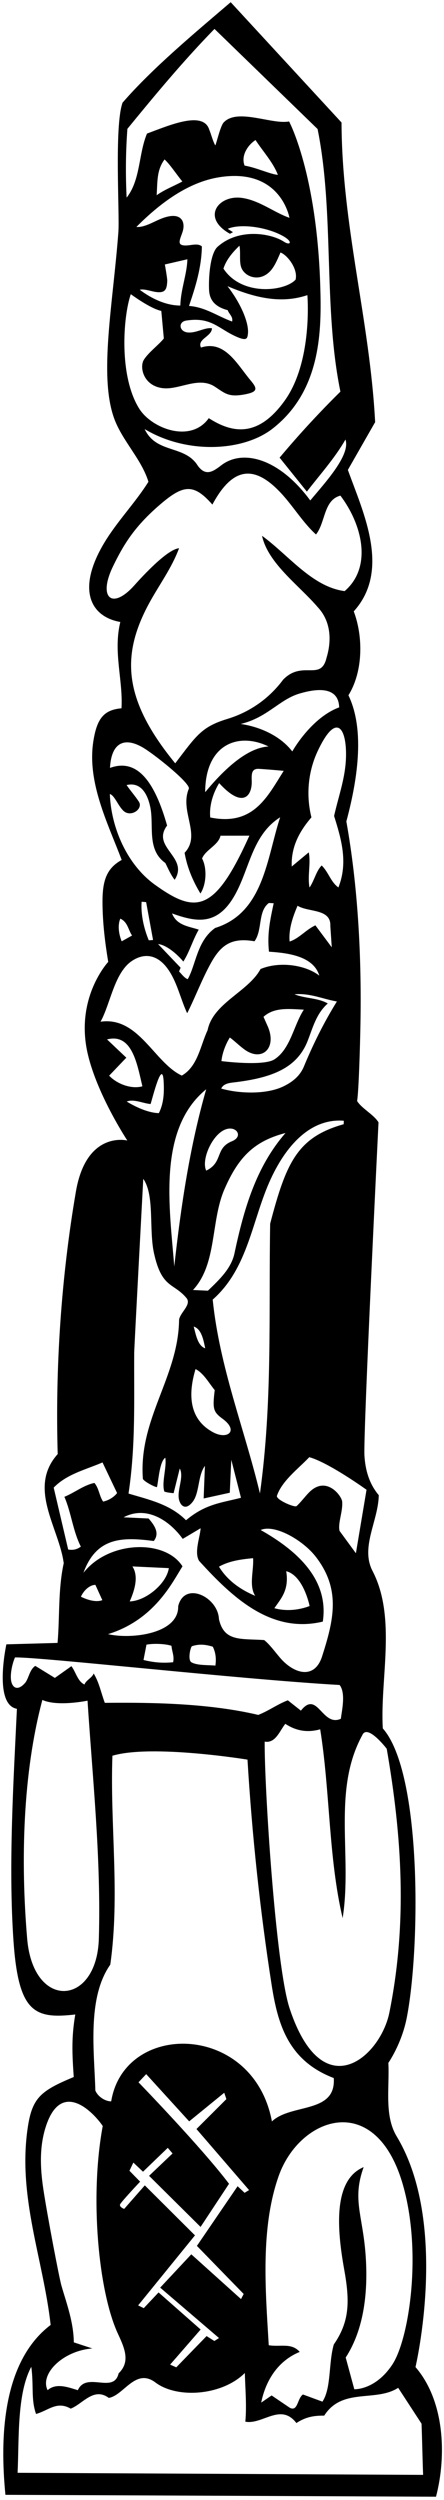 <?xml version="1.0" encoding="UTF-8"?>
<svg xmlns="http://www.w3.org/2000/svg" xmlns:xlink="http://www.w3.org/1999/xlink" width="124pt" height="698pt" viewBox="0 0 124 698" version="1.1">
<g id="surface1">
<path style=" stroke:none;fill-rule:nonzero;fill:rgb(0%,0%,0%);fill-opacity:1;" d="M 116.039 660.906 C 116.039 660.906 125.473 620.871 110.793 596.512 C 107.273 590.672 108.812 582.957 108.461 575.973 C 108.461 575.973 112.125 570.746 113.566 563.539 C 117.336 544.668 117.984 495.141 106.91 482.586 C 106.098 468.855 110.781 451.789 104.109 438.758 C 100.539 432.086 105.641 424.75 105.785 417.473 C 103.086 414.262 102.031 410.449 101.781 406.434 C 101.414 400.461 105.711 313.375 105.711 313.375 C 104.441 311.227 101.004 309.504 99.734 307.41 C 100.195 304.621 100.559 292.016 100.668 285.941 C 101.012 266.836 99.941 247.332 96.73 229.348 C 99.555 218.801 102.18 204.262 97.312 194.129 C 101.41 187.523 101.477 177.816 98.797 170.699 C 109.242 159.148 101.359 142.949 97.152 131.199 L 104.77 117.863 C 103.285 89.438 95.484 63.148 95.383 34.207 L 64.426 0.613 C 54.414 9.176 42.539 19.059 34.227 28.672 C 31.883 35.164 33.441 59.641 33.059 64.797 C 31.594 84.574 27.562 104.762 31.855 116.758 C 34.102 123.031 39.504 128.152 41.453 134.512 C 37.895 140.23 32.699 145.598 29.168 151.477 C 21.242 164.66 25.316 172.211 33.602 173.664 C 31.559 182.02 34.395 189.918 33.93 197.762 C 29.059 198.195 27.082 200.531 26.074 206.926 C 24.262 218.449 30.105 229.824 33.984 240.102 C 29.699 242.48 28.594 245.98 28.625 251.988 C 28.652 257.699 29.332 263.156 30.223 268.57 C 30.223 268.57 20.777 278.66 24.559 294.488 C 27.293 305.945 35.559 318.441 35.559 318.441 C 35.559 318.441 24.141 315.547 21.199 332.691 C 17.109 356.531 15.406 381.688 16.113 405.988 C 7.609 415.496 16.512 426.594 17.797 436.461 C 16.188 443.863 16.711 451.363 16.074 458.715 L 1.781 459.113 C 1.781 459.113 -1.902 475.938 4.723 477.117 C 3.812 496.621 2.305 520.711 3.762 541.875 C 5.148 561.992 9.648 563.77 21.023 562.461 C 19.953 568.719 20.129 573.242 20.594 579.918 C 11.383 583.758 8.992 585.68 7.75 594.027 C 4.867 613.387 12.094 630.785 14.145 649.141 C 0.652 659.383 -0.062 680.582 1.516 696.578 C 1.516 696.578 91.082 696.957 121.77 697.102 C 124.727 685.781 124.234 670.414 116.039 660.906 Z M 112.574 610.188 C 117.941 629.137 114.215 653.223 109.551 660.234 C 104.773 667.418 98.949 667.094 98.949 667.094 L 96.547 658.242 C 101.793 650.164 102.855 639.484 102.086 629.324 C 101.25 618.336 98.328 614.047 101.562 605.074 C 92.988 608.645 94.105 622.41 96.121 633.625 C 97.727 642.551 97.66 648.18 93.223 654.594 C 91.719 659.766 92.555 666.797 90.047 670.562 L 84.605 668.559 C 83.004 669.648 83.211 673.445 80.938 672.273 C 79.242 671.125 77.547 669.977 75.855 668.828 L 72.945 670.828 C 74.203 664.676 77.566 659.199 83.707 656.672 C 81.402 654.039 78.332 655.352 75.055 654.809 C 74.168 639.656 72.668 622.152 77.84 607.531 C 83.656 591.074 104.965 583.328 112.574 610.188 Z M 68.055 640.5 L 67.309 641.922 L 53.426 629.422 L 44.734 638.727 L 61.164 652.801 L 59.863 653.629 L 57.695 652.25 L 49.227 660.98 L 47.516 660.219 L 56.035 650.422 L 44.285 640.066 L 40.145 644.461 L 38.578 643.684 L 54.449 624.133 L 40.441 610.172 L 34.68 616.75 C 34.68 616.75 33.211 616.211 33.551 615.461 C 33.891 614.707 39.129 609.141 39.129 609.141 L 36.152 606.094 L 37.242 603.809 L 39.941 606.359 L 46.855 599.695 L 48.191 601.262 L 41.633 607.508 L 56.016 621.777 L 63.961 609.73 C 56.281 599.566 38.68 581.395 38.68 581.395 L 40.828 579.117 L 52.832 592.301 L 62.625 584.312 L 63.223 586.09 L 54.867 594.438 L 69.559 611.488 L 68.309 612.254 L 66.355 610.414 L 54.992 627.07 Z M 31.051 586.719 C 29.594 586.746 27.414 585.578 26.629 583.695 C 26.355 573 24.246 557.852 30.801 548.547 C 33.559 529.059 30.691 509.406 31.398 490.215 C 42.426 486.945 69.117 491.301 69.117 491.301 C 70.406 512.547 72.648 533.578 75.855 554.152 C 77.559 565.066 80.422 575.32 93.211 580.211 C 93.906 590.246 81.328 587.23 75.941 592.316 C 70.781 564.691 34.766 564.141 31.051 586.719 Z M 108.004 488.27 C 112.273 512.855 113.793 536.895 108.742 561.93 C 106.266 574.219 90.148 588.684 80.895 560.805 C 76.988 549.043 73.828 499.051 73.918 486.281 C 77 486.816 78.141 483.18 79.684 481.309 C 82.699 483.297 85.879 483.832 89.422 482.836 C 92.203 500.152 91.723 518.676 95.691 535.562 C 98.445 518.215 92.695 499.98 101.191 484.453 C 102.605 481.219 108.004 488.27 108.004 488.27 Z M 102.363 415.953 L 99.395 433.68 L 94.832 427.445 C 94.305 425.238 95.82 421.934 95.555 419.227 C 95.402 417.633 91.082 411.82 86.285 416.727 C 85.121 417.914 84.016 419.441 82.82 420.52 C 82.297 420.992 76.98 418.715 77.348 417.625 C 78.754 413.453 83.301 410.098 86.379 406.855 C 91.84 408.371 102.363 415.953 102.363 415.953 Z M 37.48 377.668 C 37.488 376.375 40.012 329.137 40.012 329.137 C 43.242 333.754 41.539 343.23 43.008 349.91 C 45.18 359.793 48.449 358.105 52.047 362.383 C 53.605 364.234 50.379 366.352 50.016 368.445 C 49.824 384.48 38.676 396.074 39.898 412.855 C 39.949 413.547 43.785 415.527 43.855 415.168 C 44.301 412.984 44.605 408.047 46.168 407.008 C 46.598 409.836 45.098 413.836 45.887 416.43 C 46.395 416.742 48.484 416.91 48.484 416.91 L 50.203 410.016 C 51.395 412.305 49.57 415.68 49.918 418.312 C 50.145 420.016 51.586 422.102 53.77 419.371 C 55.766 416.871 55.203 412.027 57.23 409.273 L 56.875 418.387 L 64.172 416.785 L 64.594 407.582 L 67.301 418.195 C 61.895 419.594 57.414 419.867 51.953 424.469 C 47.504 419.988 41.641 418.742 35.895 417.016 C 37.941 403.43 37.387 390.602 37.48 377.668 Z M 74.82 286.68 L 73.59 283.906 C 76.633 281.133 80.879 281.723 84.852 281.906 C 82 286.266 81.164 292.836 76.656 295.777 C 73.574 297.785 61.844 296.27 61.844 296.27 C 62.035 294.238 62.934 291.66 64.191 289.68 C 65.598 290.715 66.875 292.016 68.27 293.027 C 73.168 296.574 77.359 292.66 74.82 286.68 Z M 65.188 302.23 C 76.172 300.957 82.965 298.129 85.914 290.641 C 87.367 286.949 88.312 283.031 91.535 280.184 C 88.891 278.602 85.188 278.816 82.234 277.609 C 86.621 277.234 90.137 278.949 94.086 279.621 C 90.406 285.566 87.406 291.641 84.773 298.023 C 83.582 300.645 81.465 302.215 79.113 303.344 C 74.32 305.645 66.754 305.363 61.777 303.938 C 62.371 302.66 63.75 302.398 65.188 302.23 Z M 44.148 263.59 C 46.371 263.793 49.363 266.262 51.203 268.484 C 52.984 265.656 53.812 262.488 55.504 259.559 C 52.73 258.652 49.344 258.395 48.043 255.035 C 54.887 257.496 60.949 258.695 65.91 249.32 C 69.789 241.996 70.605 233.055 78.238 228.191 C 74.5 239.57 73.688 254.875 60.09 259.094 C 54.965 262.738 54.754 269.332 52.426 273.398 C 51.473 273.062 50.746 271.961 50.004 271.246 L 50.441 270.195 Z M 58.719 228.246 C 58.387 224.93 59.523 221.391 61.207 218.652 C 67.75 225.84 70.41 222.305 70.305 218.133 C 70.258 216.367 70.156 214.758 71.965 214.664 C 72.473 214.641 77.398 215.043 79.234 215.227 C 74.68 222.395 70.816 230.723 58.719 228.246 Z M 57.301 221.191 C 57.332 207.598 66.777 204.375 74.988 208.426 C 68.465 208.797 61.625 215.953 57.301 221.191 Z M 67.223 202.137 C 74.613 200.371 77.984 195.367 83.523 193.688 C 90.035 191.719 94.574 192.43 94.727 197.504 C 89.293 199.48 84.473 204.984 81.625 209.805 C 78.055 205.172 72.141 202.855 67.223 202.137 Z M 94.508 247.789 C 92.348 246.234 91.793 243.586 89.844 241.648 C 88.316 243.133 87.801 245.828 86.449 247.801 C 85.816 244.664 86.863 241.023 86.227 237.984 L 81.477 241.938 C 81.254 236.391 83.691 232.039 86.977 228.211 C 85.402 221.934 86.086 215.359 88.703 209.754 C 93.582 199.312 96.457 202.688 96.633 209.875 C 96.793 216.383 94.703 221.605 93.305 227.828 C 95.332 234.332 97.262 240.832 94.508 247.789 Z M 83.102 252.891 C 86.121 254.777 92.488 253.621 92.254 258.562 L 92.656 264.504 L 88.09 258.367 C 85.512 259.508 83.547 262.035 80.887 262.883 C 80.559 259.469 81.793 255.934 83.102 252.891 Z M 62.184 396.152 C 66.738 399.484 63.562 402.105 59.469 399.879 C 52.367 396.016 52.707 388.598 54.613 382.254 C 56.887 383.43 58.316 386.117 59.969 388.137 C 59.316 393.395 59.562 394.23 62.184 396.152 Z M 54.098 370.387 C 56.301 371.07 56.836 374.203 57.312 376.461 C 55.207 375.777 54.68 372.547 54.098 370.387 Z M 53.898 360.18 C 60.664 352.895 58.793 341.031 62.68 332.055 C 66.688 322.805 71.184 318.586 79.742 316.336 C 71.531 325.758 68.168 337.445 65.562 349.559 C 64.773 353.988 61.422 357.133 58.062 360.375 Z M 62.102 315.781 C 65.594 313.609 68.371 317.191 64.781 318.645 C 59.98 320.586 62.402 324.504 57.594 326.852 C 56.258 324.137 58.762 317.859 62.102 315.781 Z M 48.668 353.621 C 47.395 337.348 43.859 315.332 57.59 304.129 C 53.07 319.844 50.535 336.621 48.668 353.621 Z M 70.684 435.055 C 70.91 438.562 69.453 442.668 71.262 445.57 C 67.355 443.93 63.59 441.422 61.156 437.426 C 64.047 435.812 67.273 435.383 70.684 435.055 Z M 59.402 362.863 C 69.422 354.027 70.355 340.535 75.629 329.152 C 80.41 318.828 87.398 312.219 96.02 312.922 L 95.977 313.891 C 83.066 317.531 79.922 324.559 75.449 341.672 C 75.02 367.383 76.129 391.422 72.598 416.988 C 68.293 399.016 61.332 381.793 59.402 362.863 Z M 36.527 82.137 C 36.527 82.137 41.969 86.18 45.047 86.809 L 45.754 94.512 C 44.184 96.43 41.512 98.352 40.191 100.43 C 38.898 102.461 40.008 107.699 45.398 108.375 C 50.055 108.961 55.426 104.957 60.039 107.988 C 62.914 109.875 63.871 110.996 68.539 110.082 C 72.055 109.391 71.883 108.465 69.969 106.188 C 66.168 101.648 62.77 94.887 56.125 97.039 C 54.973 94.652 59.18 93.977 59.191 91.645 C 57.086 91.391 54.887 93.035 52.469 92.828 C 50.023 92.617 49.676 89.871 51.996 89.508 C 59.117 88.387 61.035 91.898 66.316 94.133 C 68.91 95.23 69.098 94.5 69.242 93.172 C 69.559 90.277 67.402 84.906 63.531 79.906 C 71.598 83.344 78.738 84.793 85.844 82.406 C 85.844 82.406 87.41 100.789 79.555 111.797 C 72.352 121.895 65.285 121.254 58.309 116.754 C 53.293 123.828 42.402 119.676 38.906 114.137 C 33.191 105.086 34.336 88.566 36.527 82.137 Z M 61.172 49.496 C 78.434 46.703 80.836 60.812 80.836 60.812 C 76.605 59.375 72.363 55.863 67.426 55.238 C 61.008 54.43 56.121 60.742 64.215 65.273 L 65.062 64.828 L 63.602 63.887 C 67.367 62.27 75.188 63.504 79.527 66.199 C 81.723 67.562 81.094 68.645 79.301 67.488 C 75.594 65.098 66.684 63.613 60.766 68.902 C 58.863 70.602 58.23 76.555 58.379 80.789 C 58.469 83.398 59.605 85.551 63.605 86.609 C 63.941 87.695 65.168 88.43 64.816 89.773 C 60.805 88.324 57.332 85.734 52.785 85.422 C 54.473 80.453 56.293 74.809 56.379 68.793 C 55.211 67.828 53.512 68.508 51.953 68.539 C 49.246 68.594 50.215 67.035 50.965 64.805 C 51.93 61.918 50.648 58.723 44.809 61.145 C 42.559 62.078 40.297 63.527 38.086 63.371 C 44.805 56.605 52.574 50.887 61.172 49.496 Z M 43.746 54.508 C 44.004 51.027 43.684 47.516 45.961 44.516 C 47.496 45.922 49.262 48.648 50.918 50.672 C 48.824 51.836 46.055 52.871 43.746 54.508 Z M 71.363 39.102 C 73.449 42.305 76.223 45.254 77.609 48.812 C 75.672 48.723 71.586 46.781 68.312 46.242 C 67.184 43.371 69.363 40.367 71.363 39.102 Z M 82.551 78.078 C 79.555 81.387 67.496 82.785 62.402 74.996 C 63.195 72.512 64.945 70.457 66.875 68.605 C 67.215 70.301 66.855 72.445 67.227 74.172 C 67.926 77.395 72.82 79.125 75.855 75.25 C 76.945 73.863 77.66 72.016 78.34 70.5 C 80.344 71.273 83.27 75.148 82.551 78.078 Z M 46.043 73.844 L 52.328 72.391 C 52.227 76.562 50.477 80.75 50.363 85.309 C 46.379 85.316 42.297 83.379 39.016 80.895 C 40.152 80.656 41.508 81.109 42.781 81.383 C 46.254 82.133 46.59 80.809 46.711 78.414 C 46.746 77.773 46.043 73.844 46.043 73.844 Z M 40.395 119.801 C 52.18 126.898 67.902 126.062 76.078 119.715 C 89.828 109.031 89.809 91.984 89.445 79.926 C 88.492 48.305 80.734 33.906 80.734 33.906 C 75.984 34.863 66.242 30.07 62.441 34.223 C 61.539 35.211 60.445 40.047 60.125 40.613 C 59.344 39.16 59.031 37.629 58.426 36.164 C 56.703 30.816 47.129 35.055 41.055 37.293 C 38.652 43.008 39.285 50.223 35.363 55.184 C 35.066 49.055 35.078 42.645 35.582 35.969 C 43.309 26.523 51.129 17.082 59.902 8.074 L 88.695 36.027 C 93.426 59.457 90.242 85.914 95.07 109.348 C 88.961 115.375 83.332 121.52 78.086 127.781 L 85.703 137.266 C 89.219 132.672 93.52 127.922 96.48 122.719 C 97.953 127.059 90.77 134.781 86.652 139.734 C 77.914 127.875 67.746 125.355 61.82 129.895 C 59.488 131.688 57.254 133.301 54.895 129.512 C 51.062 124.281 43.574 126.551 40.395 119.801 Z M 31.496 158.273 C 34.414 152.184 37.465 147.246 43.977 141.508 C 50.996 135.32 53.883 134.699 59.316 140.883 C 65.203 129.895 71.328 130.035 78.441 137.637 C 81.855 141.285 84.633 145.977 88.25 149.23 C 90.93 145.859 90.348 139.617 95.07 138.383 C 101.27 146.605 103.984 158.414 96.246 165.043 C 87.176 163.844 80.691 155.09 73.18 149.594 C 74.855 157.344 83.598 163.48 88.754 169.547 C 92.266 173.305 92.75 178.523 91.199 183.645 C 89.621 190.367 84.473 184.203 79.066 189.777 C 75.016 195.242 69.5 198.91 63.516 200.727 C 56.281 202.918 54.84 205.383 48.938 213.129 C 34.32 195.289 33.84 182.965 41.551 168.625 C 44.336 163.445 47.961 158.652 50.004 153.07 C 46.398 153.387 38.473 162.379 37.449 163.512 C 31.246 170.395 27.379 166.867 31.496 158.273 Z M 30.672 221.691 C 32.043 222.117 32.996 225.051 34.516 226.426 C 36.605 228.312 40.07 225.812 38.781 223.832 C 37.734 222.23 36.398 220.734 35.352 219.191 C 39.402 218.238 41.246 221.785 41.984 225.43 C 43.035 230.641 40.926 237.223 46.18 240.965 C 46.977 242.555 47.676 244.238 48.777 245.648 C 52.859 239.336 42.109 236.598 46.668 230.5 C 43.332 218.676 38.527 211.547 30.719 214.41 C 31.078 207.312 34.785 205.598 40.152 208.867 C 43.48 210.895 53.328 218.801 52.73 220.242 C 50.078 226.637 56.316 233.066 51.555 238.109 C 52.242 242.121 53.812 245.887 55.977 249.48 C 57.648 246.938 57.863 242.387 56.434 239.695 C 57.422 237.219 60.977 236.023 61.586 233.336 L 69.648 233.324 C 59.949 254.922 54.691 255.254 43.234 247 C 35.469 241.406 31.023 231.086 30.672 221.691 Z M 42.746 262.457 L 41.551 262.547 C 40.156 259.18 39.293 255.254 39.555 251.773 L 40.812 251.879 Z M 33.605 256.492 C 35.695 257.465 35.789 259.605 36.879 261.211 L 33.988 262.824 C 33.289 261.141 32.734 258.492 33.605 256.492 Z M 37.078 268.148 C 40.625 265.93 44.137 266.723 46.867 270.543 C 49.488 274.207 50.395 278.898 52.273 282.906 C 54.508 278.512 56.375 273.457 58.91 268.887 C 61.758 263.746 64.742 261.719 71.082 262.812 C 73.367 259.617 71.957 254.504 75.078 252.125 L 76.434 252.188 C 75.438 256.898 74.578 260.742 75.121 265.723 C 80.641 266.078 87.516 267.008 89.18 272.398 C 84.961 269.191 77.711 268.465 72.758 270.562 C 69.352 276.91 59.496 280.039 57.977 287.641 C 55.926 292.012 55.27 297.711 50.777 300.316 C 43.082 296.75 38.738 283.73 28.082 285.27 C 30.918 280.137 31.941 271.355 37.078 268.148 Z M 29.891 290.211 C 36.957 288.391 38.301 297.188 39.766 303.297 C 37.004 304.137 32.891 302.875 30.484 300.336 L 35.281 295.316 Z M 35.387 307.559 C 37.367 306.773 39.832 308.055 42.055 308.258 C 42.32 307.461 43.16 304.156 43.969 301.953 C 44.77 299.781 45.543 298.676 45.711 302.066 C 45.844 304.777 45.816 307.934 44.363 310.793 C 41.648 310.762 38.125 309.238 35.387 307.559 Z M 41.492 423.977 L 34.516 423.652 C 40.691 420.348 47.109 424.242 51.031 429.668 L 56.027 426.699 C 55.918 429.023 54.156 433.406 55.598 435.805 C 64.742 445.848 75.613 456.262 90.152 452.766 C 91.871 441.32 83.492 433.227 72.801 427.191 C 76.676 425.477 84.617 430.008 88.227 434.707 C 95.223 443.812 93.23 452.254 89.949 462.492 C 87.867 468.984 82.137 467.445 78.207 462.852 C 76.727 461.125 75.371 459.199 73.789 457.922 C 67.305 457.473 62.598 458.469 61.148 452.086 C 60.902 445.883 51.539 441.324 49.766 448.445 C 49.973 456.191 36.68 457.77 30.172 456.27 C 43.273 452.223 48.238 441.578 50.965 437.336 C 46.141 429.688 30.363 430.137 23.301 439.148 C 26.961 429.055 34.309 429.145 42.945 430.262 C 44.492 428.293 43.52 426.258 41.492 423.977 Z M 79.934 438.691 C 84.785 439.938 86.469 448.418 86.469 448.418 C 83.504 449.539 79.988 449.961 76.633 449.023 C 78.406 446.391 80.801 444.023 79.934 438.691 Z M 60.152 465.051 C 58.152 464.844 55.215 465.066 53.504 464.156 C 52.32 463.527 53.227 459.766 53.621 459.633 C 55.52 458.996 57.289 459.109 59.43 459.773 C 60.227 461.367 60.438 463.121 60.152 465.051 Z M 48.352 464.109 C 45.129 464.445 42.477 464.078 40.078 463.48 L 40.91 459.199 C 42.965 458.809 46.262 458.965 47.887 459.523 C 48.008 461.086 48.723 462.379 48.352 464.109 Z M 36.98 437.359 L 47.152 437.836 C 46.512 442.184 40.754 446.984 36.23 447.133 C 37.43 444.371 38.883 440.266 36.98 437.359 Z M 28.578 446.773 C 26.797 447.469 24.309 446.672 22.602 445.816 C 23.254 444.293 24.891 442.523 26.641 442.508 Z M 14.996 415.355 C 18.672 411.547 23.973 410.34 28.629 408.324 L 32.695 416.867 C 31.969 417.898 30.367 418.941 28.797 419.258 C 27.707 417.652 27.66 415.562 26.371 414.047 C 23.332 414.68 20.953 416.703 17.984 417.926 C 19.91 422.383 20.352 427.453 22.578 431.832 C 21.57 432.562 20.488 432.898 19.043 432.637 Z M 3.027 468.453 C 2.973 466.617 3.531 464.27 4.184 462.77 C 11.23 462.613 66.578 468.848 94.855 470.465 C 96.594 472.777 95.504 477.391 95.191 479.898 C 89.934 482.273 88.68 471.73 84.035 477.629 L 80.383 474.738 C 77.434 475.867 75.348 477.512 72.133 478.82 C 58.781 475.668 43.406 475.289 29.273 475.453 C 28.238 472.684 27.695 469.746 26.16 467.246 C 25.715 468.488 24.035 469.09 23.59 470.332 C 21.688 469.465 21.223 466.918 19.945 465.207 L 15.324 468.488 L 9.852 465.125 C 8.188 466.238 8.035 468.711 6.977 469.918 C 4.773 472.426 3.109 471.129 3.027 468.453 Z M 7.594 541.367 C 5.738 519.656 6.355 495.129 11.832 474.637 C 16.109 476.586 24.445 474.84 24.445 474.84 C 25.875 496.879 28.25 518.879 27.605 541.293 C 27.062 560.203 9.297 561.32 7.594 541.367 Z M 25.781 655.707 L 20.617 654.008 C 20.539 648.363 18.672 643.363 17.168 638.219 C 16.547 636.098 13.109 618.031 12.074 611.02 C 11.215 605.207 11 599.41 12.766 593.863 C 17.023 580.492 25.949 589.562 28.691 593.598 C 25.027 613.305 27.449 639.789 32.957 651.656 C 34.797 655.621 36.477 659.434 33.129 662.652 C 31.785 668.516 24.125 662.035 21.738 667.363 C 19.059 666.559 15.723 665.234 13.293 667.355 C 11.074 662.883 17.449 656.383 25.781 655.707 Z M 4.914 690.426 C 5.355 680.93 4.703 668.312 8.742 660.832 C 9.461 666.207 8.613 669.855 10.066 674.004 C 13.609 673.004 15.875 670.293 19.75 672.516 C 23.113 671.215 26.156 666.406 30.379 669.516 C 34.586 668.84 37.867 660.934 43.492 665.273 C 49.594 669.785 62.066 668.863 68.379 662.555 C 68.477 666.734 68.93 671.516 68.52 676.156 C 73.332 677.062 78.383 670.793 82.777 676.535 C 85.383 674.812 87.73 674.434 90.543 674.469 C 95.578 666.551 104.895 670.773 111.203 666.699 L 117.727 676.715 C 117.902 681.191 117.988 686.531 118.168 691.008 L 4.914 690.426 "/>
</g>
</svg>
